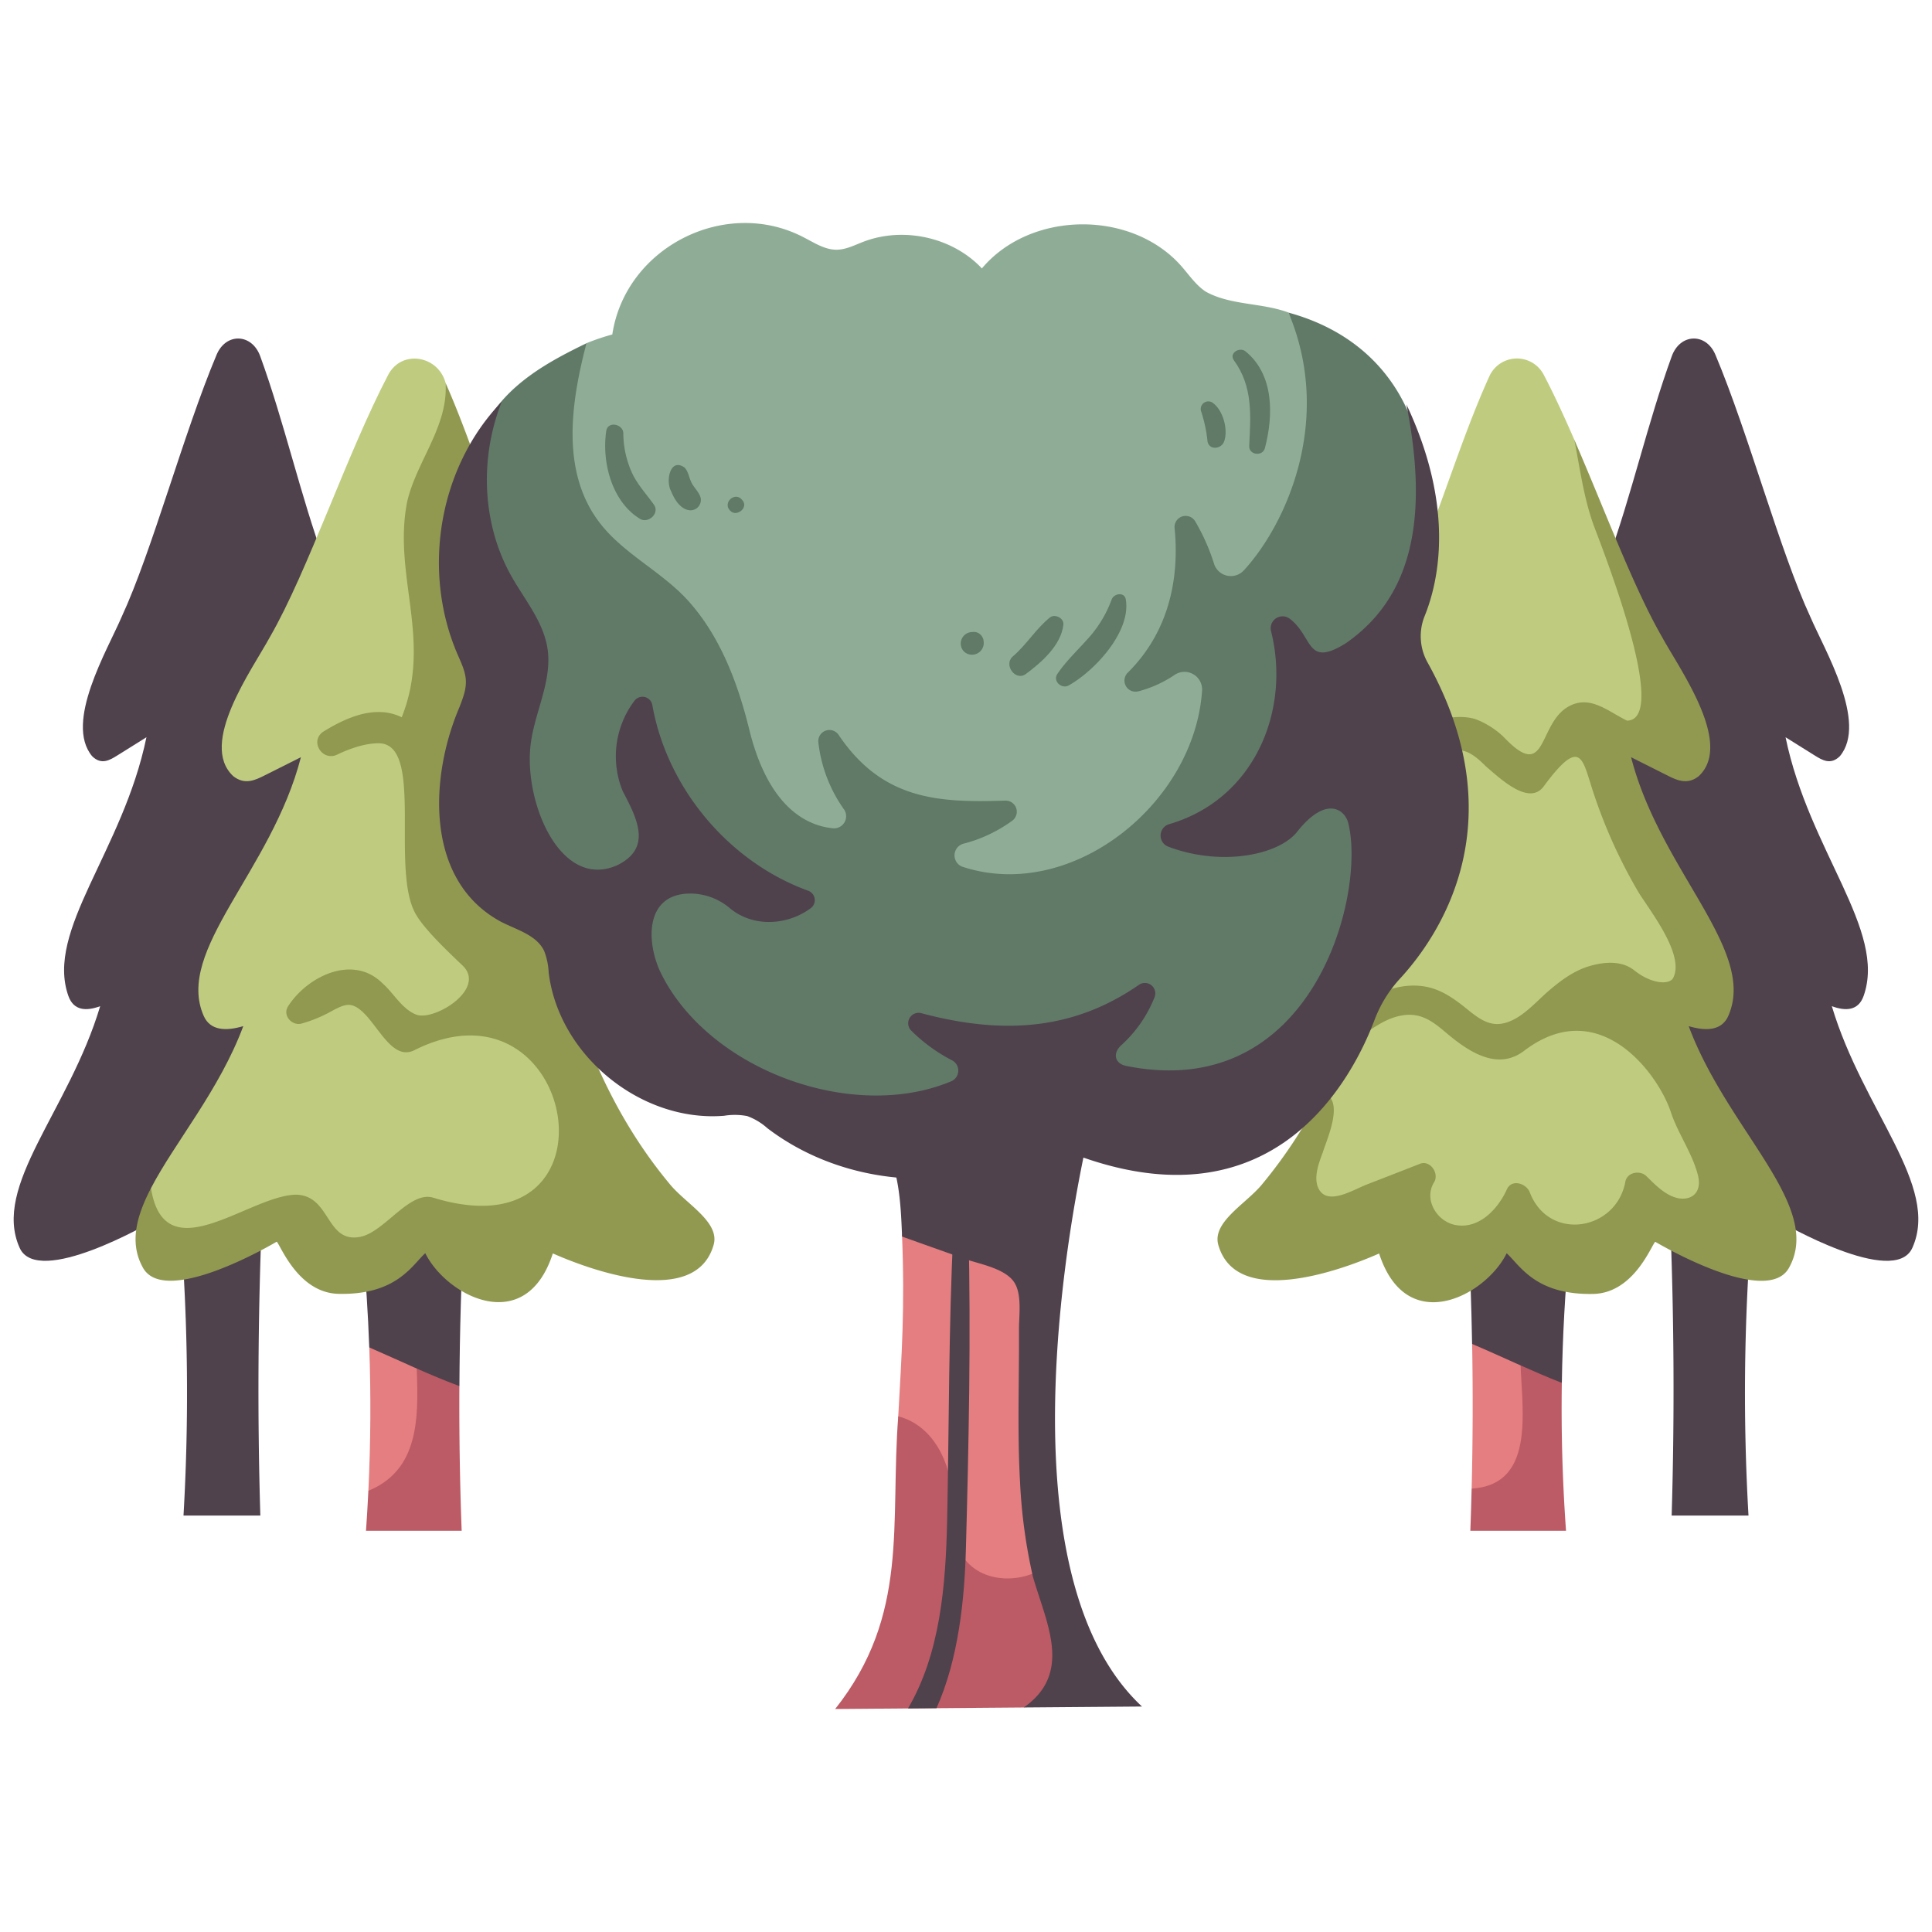 <svg id="flat" height="512" viewBox="0 0 500 500" width="512" xmlns="http://www.w3.org/2000/svg"><path d="m107.615 347.813c-6.628-5.162-12.046.894-12.046.894q.663 18.546-.231 37.105s5.838 10.7 12.51 2.3 7.361-31.632 7.361-31.632z" fill="#e57e80"/><path d="m118.888 358.724a76.957 76.957 0 0 0 -11.208-10.859c.091 13.723 3.247 31.554-12.35 37.946q-.249 5.178-.613 10.349h24.765c-.465-12.29-.663-24.86-.594-37.436z" fill="#bc5b65"/><path d="m93.818 322.149q1.276 13.25 1.741 26.559c7.782 3.379 15.455 7.088 23.338 10.016.076-13.972.471-27.959 1.2-41.6z" fill="#4f424c"/><path d="m393.5 350.339a37.706 37.706 0 0 0 -12.512-2.526c.221 12.5.179 25.063-.127 37.428 0 0 11.6 5.781 14.921-8.962a41.936 41.936 0 0 0 -2.282-25.94z" fill="#e57e80"/><path d="m404.2 357.892a28.332 28.332 0 0 0 -10.7-7.549c-.223 12.012 5.05 33.847-12.644 34.9-.091 3.657-.2 7.3-.335 10.919h24.765q-1.374-19.1-1.086-38.27z" fill="#bc5b65"/><path d="m379.9 317.123c.539 10.089.895 20.369 1.077 30.69 7.776 3.3 15.413 7.025 23.229 10.079q.268-17.9 1.973-35.743z" fill="#4f424c"/><path d="m272.71 403.768-2.528-86.645-36.756 2.144c.805 19.209-.085 31.442-.961 47.277 0 0 .337 50.211 20.123 53.128s20.122-15.904 20.122-15.904z" fill="#e57e80"/><path d="m216.144 442.289 48.8-.395 17.682-4.889-9.641-23.948-.271-9.289c-6.524 6.431-19.19 6.722-24.007-1.682-2.431-4.312-1.926-9.588-2.232-14.529-.354-8.85-4.858-18.636-14.007-21.013-2.178 27.872 3.001 51.329-16.324 75.745z" fill="#bc5b65"/><path d="m264.941 441.894 30.6-.247c-40.947-38.163-13.5-149.569-13.5-149.569-18.263-6.357-54.758 1.609-54.758 1.609 5.442 7.375 5.8 17.277 6.176 26.335 5.361 1.93 10.735 3.825 16.1 5.74 3.849 1.371 10.592 2.457 12.955 6.153 2.01 3.14 1.187 8.544 1.2 12.09.073 13.207-.461 26.424.275 39.619a139.88 139.88 0 0 0 3.317 24.376c3.363 11.854 10.484 24.932-2.365 33.894z" fill="#4f424c"/><path d="m99.627 183.762s-10.876-25.541-15.7-38.684c-6.1-16.616-10.352-35.8-16.583-52.892-2.161-5.926-8.864-6.141-11.289-.377-8.6 20.437-16.615 50.639-24.575 67.846-3.681 8.583-14.893 27.336-7.639 36.047 2.372 2.341 4.53 1.052 6.511-.186l7.548-4.716c-6.09 29.506-26.247 49.971-20.192 66.98 1.355 3.8 4.619 3.955 8.218 2.62-8.112 27.118-28.057 46.479-20.841 62.544 4.674 10.406 34.092-6.7 34.092-6.7 29.823-34.45 62.423-66.095 60.45-132.482z" fill="#4f424c"/><path d="m67.87 313.193c-1.112 25.922-1.282 53.1-.494 79.037h-19.886a550.252 550.252 0 0 0 -.721-74.011z" fill="#4f424c"/><path d="m400.373 183.762s10.876-25.541 15.7-38.684c6.1-16.616 10.352-35.8 16.583-52.892 2.161-5.926 8.864-6.141 11.289-.377 8.6 20.437 16.615 50.639 24.575 67.846 3.681 8.583 14.893 27.336 7.639 36.047-2.372 2.341-4.53 1.052-6.511-.186l-7.548-4.716c6.09 29.506 26.247 49.971 20.192 66.98-1.355 3.8-4.619 3.955-8.218 2.62 8.112 27.118 28.057 46.479 20.841 62.544-4.674 10.406-34.092-6.7-34.092-6.7-29.823-34.45-62.423-66.095-60.45-132.482z" fill="#4f424c"/><path d="m432.13 313.193c1.112 25.922 1.282 53.1.494 79.037h19.886a550.252 550.252 0 0 1 .721-74.011z" fill="#4f424c"/><path d="m131.276 247.615 29.564 63.447-49.827 7.2c-24.249 22.814-34.149-3.215-34.149-3.215l-12.689 3.215c-32.221 12.849-25.1-10.767-25.1-10.767 6.113-11.771 17.736-25.413 23.891-41.934-4.482 1.335-8.548 1.185-10.234-2.62-7.541-17.009 17.561-37.473 25.146-66.979l-9.405 4.721c-2.467 1.238-5.155 2.527-8.108.186-9.031-8.392 4.909-27.59 9.512-36.048 9.913-17.206 19.9-47.408 30.605-67.845 3.543-6.653 12.963-4.911 14.835 2.11z" fill="#bfcc7f"/><path d="m173.465 306.6c-10.565-12.658-17.6-26.375-22.96-40.72 8 2.062 16.094 1.433 18.183-8.078 1.29-5.877-5.593-10.619-8.9-15.646a184.419 184.419 0 0 1 -21.588-45.279c4.013 3.5 9.826 8.688 15.426 5.316 4.406-2.906 3.021-8.812 1.125-13.264-5.663-13.3-13.544-25.54-19.557-38.683-7.346-16.057-12.54-34.511-19.883-51.156.734 11.227-7.478 20.21-9.924 30.695-3.824 19.175 6.58 35.714-1.422 55.846-6.766-3.333-14.294.031-20.149 3.63-3.868 2.352-.482 7.958 3.513 6.01 3.012-1.468 7.119-2.936 10.7-2.911 11.965.08 2.76 33.239 9.748 44.521 2.3 3.836 8.036 9.291 11.893 12.954 6.409 6.087-7.3 14.479-11.9 12.758-3.74-1.4-5.938-5.671-8.823-8.155-7.672-7.581-19.454-1.729-24.4 6-1.5 2.293.974 5.114 3.441 4.476a34.878 34.878 0 0 0 7.88-3.259c3.328-1.777 5.03-2.526 8.01.258 4.253 3.975 7.806 12.665 13.368 9.876 42.208-21.162 55.021 53.54 4.885 38.173-6.152-1.886-12.583 8.883-18.895 10.129-8.987 1.775-7.593-10.875-16.753-10.908-12.251.34-33.9 20.257-37.406-1.686-3.919 7.548-5.581 14.331-2.07 20.607 5.821 10.406 34.593-6.749 34.593-6.749.882.562 5.416 13.267 16.048 13.492 15.079.319 19.041-7.512 22.415-10.524 5.483 11.091 25.967 21.836 33.01.061 10.673 4.724 37 13.929 41.611-2.2 1.691-5.879-7.042-10.576-11.219-15.584z" fill="#919951"/><path d="m407.415 113.767c-2.6-5.969-5.225-11.684-7.9-16.79a7.831 7.831 0 0 0 -14.059.376c-7.76 17.088-13.05 36.277-20.651 52.893-6.013 13.143-13.894 25.386-19.557 38.683-3.237 6.521-2.436 15.507 6.557 14.181 4.139-.867 6.952-3.707 9.994-6.233a184.419 184.419 0 0 1 -21.587 45.281c-3.307 5.027-10.19 9.769-8.9 15.646 2.089 9.511 10.179 10.14 18.183 8.078a163.244 163.244 0 0 1 -7.3 16.781l-9.923 34.46 68.016 5.025 49.093-7.917-20.123-53.857 15.834-4.714-28.7-64.146 14.515-.33-12.535-46.184z" fill="#bfcc7f"/><path d="m437.031 265.562c4.482 1.335 8.547 1.185 10.234-2.62 7.541-17.009-17.561-37.473-25.146-66.979l9.4 4.721c2.467 1.238 5.155 2.527 8.108.186 9.028-8.423-4.9-27.568-9.512-36.048-7.437-12.908-14.913-33.129-22.7-51.055 1.539 7.737 2.511 15.648 5.353 23.053 10.431 27.185 16.289 49.5 8.316 49.681-5.034-2.431-9.708-6.915-15.428-3.5-7.743 4.7-5.267 19.614-16.551 7.678a21.9 21.9 0 0 0 -7.172-4.543c-5.593-1.792-15.657.545-16.494 7.156a2.811 2.811 0 0 0 2.047 2.69c7.741 1.438 8.677-6.194 16.949 2.247 4.3 3.736 11.39 10.3 15.1 5.258 8.8-11.955 9.842-7.765 11.892-1.334a133.079 133.079 0 0 0 12.559 28.668c2.863 4.709 12.142 16.254 9.021 22.29-.866 1.673-5.319 1.776-10.076-2-3.206-2.544-7.667-2.246-11.624-1.073-4.075 1.209-7.583 3.851-10.746 6.6-3.441 2.988-7.078 7.394-11.8 8.261-4.216.775-7.368-2.457-10.427-4.816-2.862-2.207-5.826-4.1-9.436-4.749-8.708-1.553-17.843 3.919-23.083 10.548-1.812 2.292.4 5.762 3.252 4.215 4.575-2.483 8.36-6.345 13.678-7.287 4.8-.851 7.887 1.386 11.351 4.336 6.076 5.174 13.5 10.017 20.349 4.8 19.522-14.871 34.767 6.094 37.983 15.906 1.8 5.493 5.707 10.85 7.038 16.5 1.2 5.076-2.855 7.1-7.079 5.092-2.437-1.157-4.391-3.2-6.294-5.058-1.635-1.6-4.99-1.054-5.455 1.44-2.38 12.78-19.831 15.566-24.726 2.758-.878-2.3-4.673-3.588-5.941-.776-2.256 5.006-7.109 10.3-13.2 9.238-4.89-.85-8.4-6.635-5.635-11.069 1.4-2.25-.977-5.85-3.678-4.784-4.6 1.816-9.214 3.6-13.824 5.39-3.352 1.3-9.765 5.349-12.2 1.363-1.744-2.857-.1-6.984.914-9.745 1.254-3.941 5.8-13.771-.164-15.526a125.824 125.824 0 0 1 -15.653 23.94c-4.177 5.006-12.91 9.7-11.227 15.589 4.61 16.125 30.938 6.92 41.611 2.2 7.058 21.813 27.568 10.979 33.01-.061 3.374 3.012 7.336 10.843 22.415 10.524 10.632-.225 15.166-12.93 16.047-13.492 0 0 28.773 17.155 34.594 6.749 8.991-16.082-15.847-35.444-25.95-62.562z" fill="#919951"/><path d="m333.461 80.886c-6.889-2.571-14.934-1.832-21.38-5.391-2.539-1.656-4.278-4.252-6.272-6.535-12.876-14.744-39.119-14.485-51.7.509-7.588-8.092-20.3-10.864-30.639-6.914-2.283.874-4.542 2.064-6.988 2.07-3.014.007-5.691-1.769-8.373-3.143-20.226-10.677-46.237 2.46-49.645 25.078a58.626 58.626 0 0 0 -6.688 2.262s-51.743 106.54 78.308 153.136h91.8l26.416-129.958z" fill="#8fad96"/><path d="m362.1 157.693c14.024-31.505 6.239-67.242-28.64-76.79 11.655 27.637-.509 54.722-11.577 66.727a4.559 4.559 0 0 1 -7.694-1.747 52.893 52.893 0 0 0 -4.879-10.979 2.88 2.88 0 0 0 -5.329 1.792c1.018 10.1-.029 25.423-12.146 37.417a2.875 2.875 0 0 0 2.783 4.8 30.243 30.243 0 0 0 9.3-4.2 4.558 4.558 0 0 1 7.164 4.151c-2.033 29.182-33.8 54.725-62 45.447a3.131 3.131 0 0 1 .3-5.972 37 37 0 0 0 12.589-5.941 2.88 2.88 0 0 0 -1.792-5.2c-17.005.53-31.676.012-43.141-17.005a2.878 2.878 0 0 0 -5.25 1.915 37.124 37.124 0 0 0 6.616 17.335 3.123 3.123 0 0 1 -2.846 4.913c-6.657-.656-16.672-5.271-21.661-25.607-2.929-11.94-7.471-23.967-15.666-33.131-6.907-7.724-16.974-12.275-23.207-20.553-9.672-12.846-7.459-30.218-3.234-46.237-19.125 9.285-45.071 23.817-18.972 73.531 0 0-20.754 53 20.37 76.307 21.027 57.126 83.2 50.361 165.408 49.957l39.3-56.33z" fill="#617a68"/><path d="m245.114 393.543c-.363 17.147-1.861 34.493-10.118 48.593l7.37-.059c5.7-12.771 7.248-28.082 7.606-41.151.754-27.458 1.317-55.182.669-82.663l-3.9.228c-1.255 24.972-1.098 50.061-1.627 75.052z" fill="#4f424c"/><path d="m263.6 300.2a24.618 24.618 0 0 1 17.284-.444c49.443 16.939 69.079-20.521 74.886-35.894a32.681 32.681 0 0 1 6.549-10.593c9.813-10.647 30.334-40.046 7.16-81.779a13.937 13.937 0 0 1 -.795-12.024c3.68-9.062 7.887-28.116-4.705-54.806 5.637 28.55 1.974 49.563-15.7 61.823-10.251 6.385-8.387-1.639-14.423-6.306a3.083 3.083 0 0 0 -4.9 3.21c5.094 20.341-4.171 43.471-26.463 49.93a3.074 3.074 0 0 0 -.169 5.794c13.922 5.266 28.666 2.089 33.346-3.814 7.655-9.655 12.407-5.635 13.241-2.354 4.707 18.537-9.122 72.676-57.451 62.913-3-.607-3.549-3.3-1.275-5.354a33.24 33.24 0 0 0 8.623-12.441 2.7 2.7 0 0 0 -4.077-3.177c-16.424 11.367-34.413 13.176-56.312 7.321a2.7 2.7 0 0 0 -2.613 4.5 42.882 42.882 0 0 0 10.617 7.727 3 3 0 0 1 -.309 5.429c-25.45 10.622-62.442-2.872-74.931-27.744-3.97-7.907-4.447-20.533 7.033-20.86a15.89 15.89 0 0 1 10.624 3.743c6.057 5.1 14.974 4.5 20.967.044a2.587 2.587 0 0 0 -.622-4.513c-20.564-7.457-36.541-26.534-40.362-48.061a2.589 2.589 0 0 0 -4.627-1.108 23.813 23.813 0 0 0 -3.067 23.316c3.664 7.045 7.823 14.78-1.454 19.27-14.336 6.29-23.735-15.363-22.449-30.281.75-8.705 5.732-17.01 4.493-25.659-1-6.966-5.828-12.655-9.3-18.774-7.735-13.622-8.324-30.756-2.57-45.26-16.4 17.041-20.771 43.906-11.381 65.5.932 2.166 2.009 4.354 2.1 6.711s-.814 4.6-1.646 6.79c-7.812 18.239-9.006 45.044 10.839 55.634 4.067 2.063 9.117 3.4 11.074 7.515a17.817 17.817 0 0 1 1.165 5.59c2.6 21.416 23.88 38.786 45.383 37.048a17.247 17.247 0 0 1 5.977.072 16.107 16.107 0 0 1 5.224 3.133c18.19 13.883 43.916 16.868 65.016 8.233z" fill="#4f424c"/><g fill="#617a68"><path d="m163.677 122.63a25.194 25.194 0 0 1 -2.36-10.512c-.069-2.412-4.031-3.209-4.42-.6-1.191 8 1.38 18.246 8.706 22.745 2.175 1.336 5.2-1.417 3.64-3.639-1.887-2.686-4.105-5.007-5.566-7.994z"/><path d="m178.952 124.888c-.652-1.305-.753-2.735-1.755-3.866-3.8-2.726-4.986 3.512-3.518 6.089.74 1.909 2.211 4.408 4.365 4.871a2.677 2.677 0 0 0 3.258-3.258c-.442-1.445-1.671-2.478-2.35-3.836z"/><path d="m192.07 129.389c-1.777-2.318-5.166.676-3.129 2.756 1.705 1.855 4.971-.879 3.129-2.756z"/><path d="m287.7 155.136a30.858 30.858 0 0 1 -6.528 10.56c-2.546 2.85-5.42 5.56-7.542 8.745-1.241 1.861 1.156 3.956 2.95 2.95 6.709-3.761 16.168-13.871 14.781-22.255-.339-2.026-3.091-1.566-3.661 0z"/><path d="m271.8 159.731c-3.676 2.912-6.169 7.192-9.78 10.235-2.314 2.155.811 6.419 3.452 4.472 4.064-2.995 9.121-7.421 9.732-12.754.189-1.692-2.074-2.84-3.404-1.953z"/><path d="m254.533 165.782a1.3 1.3 0 0 0 -.178-.656 2.5 2.5 0 0 0 -2.723-1.553 2.979 2.979 0 0 0 -2.15 5.054 3.042 3.042 0 0 0 5.051-2.845z"/><path d="m322.367 90.947c-1.54-1.265-4.406.42-3.018 2.329 4.933 6.789 4.326 14.187 3.938 22.147-.114 2.351 3.488 2.8 4.074.551 2.222-8.503 2.379-18.969-4.994-25.027z"/><path d="m314.067 104.411a1.975 1.975 0 0 0 -3.271 1.9 36.337 36.337 0 0 1 1.716 7.992c.513 2.314 3.565 1.883 4.272 0 1.129-3.003-.204-7.921-2.717-9.892z"/></g></svg>